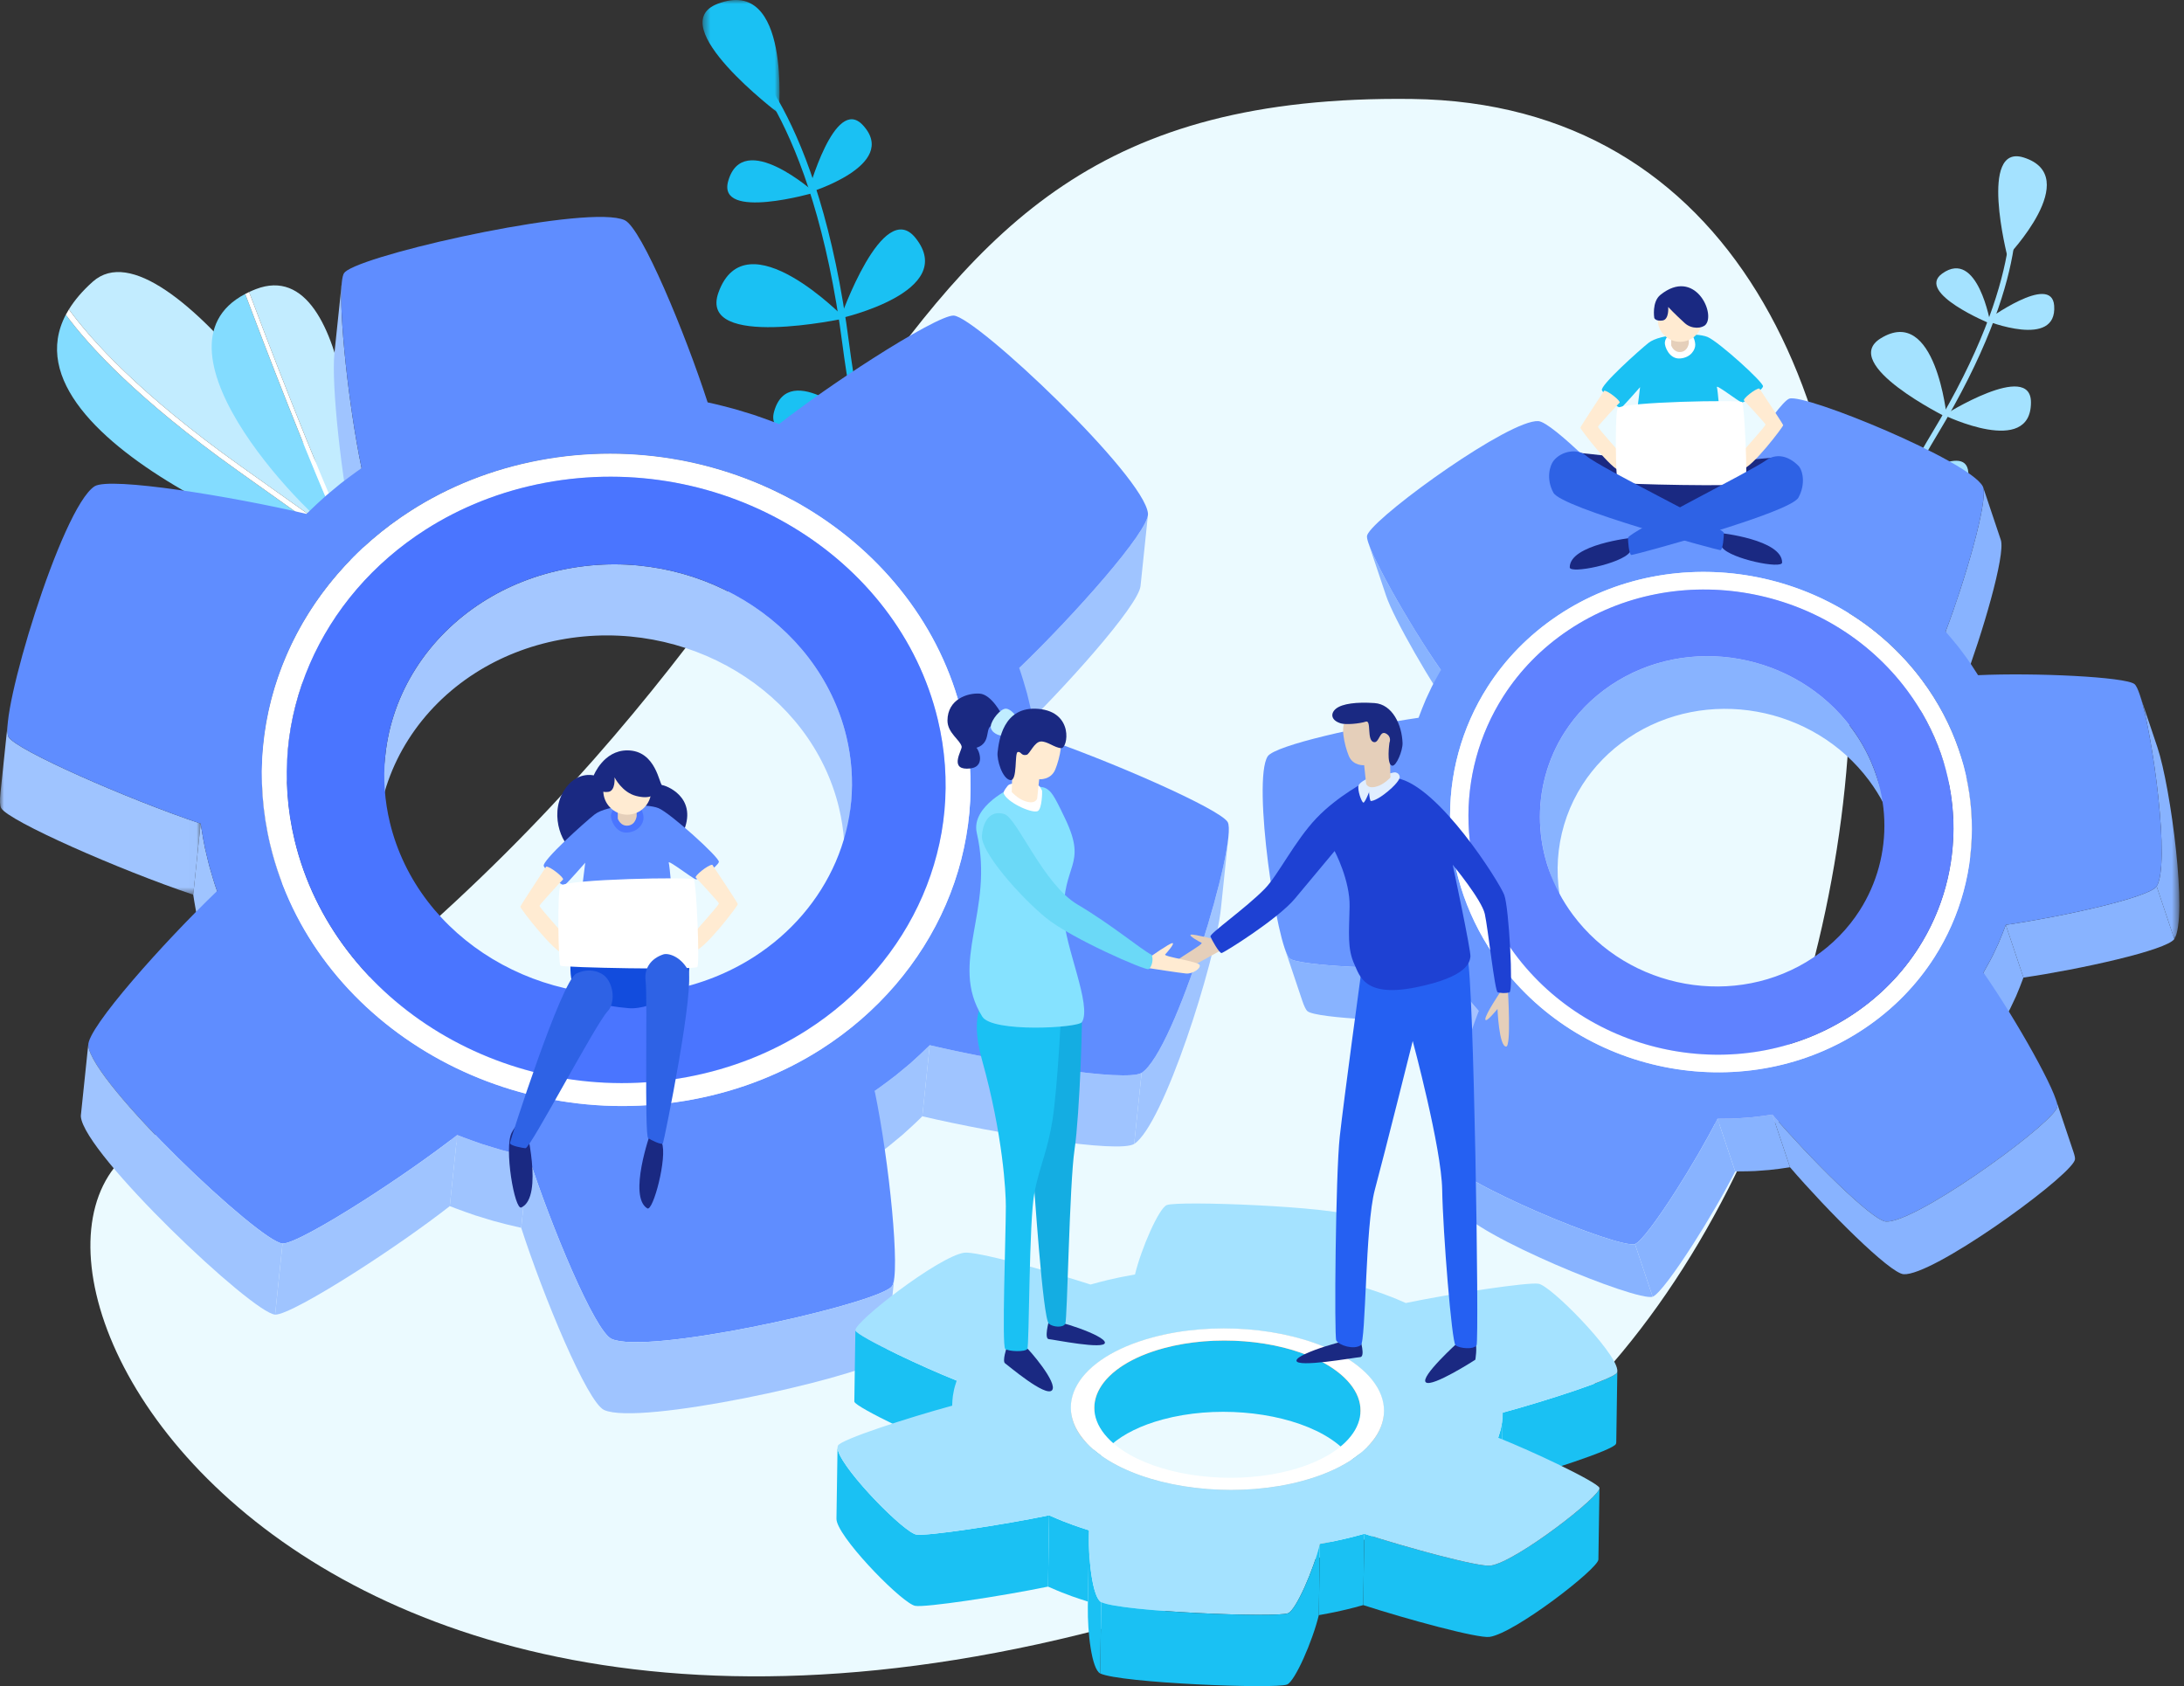 <svg height="210" viewBox="0 0 272 210" width="272" xmlns="http://www.w3.org/2000/svg" xmlns:xlink="http://www.w3.org/1999/xlink"><rect x="0" y="0" width="272" height="210" fill="#333333" stroke="none"/><linearGradient id="a"><stop offset="0" stop-color="#ff8a4b"/><stop offset="1" stop-color="#ffa864"/></linearGradient><linearGradient id="b" x1="88.873%" x2="-17.626%" xlink:href="#a" y1="97.838%" y2="-31.66%"/><linearGradient id="c" x1="89.952%" x2="-22.854%" xlink:href="#a" y1="97.203%" y2="-36.076%"/><linearGradient id="d" x1="89.884%" x2="-25.642%" xlink:href="#a" y1="90.949%" y2="-27.678%"/><linearGradient id="e" x1="192.851%" x2="-70.456%" xlink:href="#a" y1="60.107%" y2="43.836%"/><linearGradient id="f" x1="72.774%" x2="4.208%" xlink:href="#a" y1="84.51%" y2="-19.397%"/><linearGradient id="g" x1="178.281%" x2="-68.556%" xlink:href="#a" y1="56.98%" y2="41.51%"/><linearGradient id="h" x1="123.13%" x2="22.131%" xlink:href="#a" y1="141.31%" y2="15.198%"/><linearGradient id="i" x1="155.387%" x2="34.275%" xlink:href="#a" y1="170.789%" y2="32.69%"/><mask id="j" fill="#fff"><path d="m.497 0h9.588v14.125h-9.588z" fill="#fff" fill-rule="evenodd"/></mask><mask id="k" fill="#fff"><path d="m0 .89h24.991v21.542h-24.991z" fill="#fff" fill-rule="evenodd"/></mask><mask id="l" fill="#fff"><path d="m.493.529h4.926v30.42h-4.926z" fill="#fff" fill-rule="evenodd"/></mask><mask id="m" fill="#fff"><path d="m1.1 1.415-.133 8.88c.009-.208.014-.423.018-.645l.132-8.792c-.004.191-.01.376-.017.557z" fill="#fff" fill-rule="evenodd"/></mask><mask id="n" fill="#fff"><path d="m.883 9.777c.13.124.253.249.372.375.044-2.96.089-5.92.133-8.88-.118-.126-.242-.251-.372-.375-.044 2.96-.089 5.92-.133 8.88" fill="#fff" fill-rule="evenodd"/></mask><mask id="o" fill="#fff"><path d="m.282 7.353c-.005.3-.009.6-.014.898-.002.118-.003.235-.005.353-.001.035-.001.08-.002.115-.001.067-.002.156-.003.224-.001.063-.026.151-.003.209.468.498.85 1.005 1.15 1.518.044-2.96.089-5.92.133-8.88-.3-.513-.682-1.021-1.15-1.518-.035 2.36-.071 4.721-.106 7.081" fill="#fff" fill-rule="evenodd"/></mask><mask id="p" fill="#fff"><path d="m10.562 1.56c-5.91 1.588-9.5 4.558-10.109 7.766-.044 2.96-.088 5.919-.133 8.88.61-3.207 4.199-6.177 10.108-7.766 7.501-2.015 16.522-1.209 22.49 1.673 1.555.752 2.902 1.643 3.962 2.661.001.001.002.002.003.003.044-2.96.089-5.92.133-8.88-.001-.002-.002-.003-.002-.003-1.061-1.02-2.408-1.911-3.962-2.661-3.726-1.799-8.641-2.789-13.634-2.789-3.004 0-6.038.359-8.856 1.116" fill="#fff" fill-rule="evenodd"/></mask><mask id="q" fill="#fff"><path d="m.405 9.67c.577.987.849 1.995.833 2.991.041-2.664.094-6.217.134-8.881.015-.995-.257-2.003-.834-2.99-.044 2.96-.089 5.92-.133 8.88" fill="#fff" fill-rule="evenodd"/></mask><mask id="r" fill="#fff"><path d="m.228 9.107c-.024 1.645.733 3.323 2.36 4.885 1.061 1.02 2.408 1.911 3.963 2.662 5.971 2.882 14.99 3.69 22.489 1.673 6.458-1.737 10.145-5.123 10.198-8.668l.134-8.881c-.054 3.546-3.741 6.932-10.199 8.667-7.498 2.018-16.518 1.211-22.489-1.671-1.555-.751-2.902-1.642-3.963-2.662-1.626-1.563-2.384-3.24-2.36-4.885z" fill="#fff" fill-rule="evenodd"/></mask><mask id="s" fill="#fff"><path d="m1.361 1.227-.133 8.88c.004-.302.035-.603.092-.901.032-.31.011-.726.016-1.038.004-.33.012-.77.016-1.099.012-.768.023-1.537.035-2.304.022-1.48.044-2.96.066-4.439-.057.298-.087.598-.092.901" fill="#fff" fill-rule="evenodd"/></mask><mask id="t" fill="#fff"><path d="m.586.07-.133 8.88c.001-.017.001-.034.001-.052l.132-8.861z" fill="#fff" fill-rule="evenodd"/></mask><g fill="none" fill-rule="evenodd"><g fill="#1ac1f3"><path d="m109.4 68.498c-.035-.171-3.406-17.267-4.471-25.527-3.709-28.771-13.591-36.417-13.691-36.491l.499-.675c.417.307 10.261 7.865 14.024 37.058 1.061 8.234 4.429 25.301 4.462 25.472z"/><path d="m2.381.471c-6.958 2.654 7.601 13.654 7.601 13.654s1.579-17.155-7.601-13.654" mask="url(#j)" transform="translate(87)"/><path d="m90.69 22.556c-1.408 4.982 10.771 1.429 10.771 1.429s-8.913-8.002-10.771-1.429"/><path d="m107.462 15.585c-3.516-3.8-6.837 8.443-6.837 8.443s11.476-3.429 6.837-8.443"/><path d="m96.413 51.238c-1.408 4.982 10.771 1.429 10.771 1.429s-8.913-8.002-10.771-1.429"/><path d="m113.186 44.267c-3.516-3.8-6.838 8.443-6.838 8.443s11.477-3.429 6.838-8.443"/><path d="m89.479 36.431c-2.59 7.205 15.742 3.216 15.742 3.216s-12.325-12.722-15.742-3.216"/><path d="m114.017 29.63c-4.084-5.096-9.359 10.013-9.359 10.013s14.748-3.289 9.359-10.013"/></g><path d="m230.72 72.091c.064-.125 6.46-12.484 9.904-18.177 11.993-19.824 9.62-29.518 9.595-29.614l.647-.173c.108.399 2.501 10.019-9.668 30.134-3.433 5.673-9.818 18.014-9.883 18.138z" fill="#a4e2ff"/><path d="m252.048 19.621c-5.668-1.802-2.042 12.313-2.042 12.313s9.521-9.935 2.042-12.313" fill="#a4e2ff"/><path d="m241.881 34.074c-3.358 2.413 6.02 6.25 6.02 6.25s-1.589-9.434-6.02-6.25" fill="#a4e2ff"/><path d="m255.83 38.06c-.307-4.124-8.473 1.875-8.473 1.875s8.878 3.566 8.473-1.875" fill="#a4e2ff"/><path d="m231.191 54.845c-3.358 2.413 6.02 6.25 6.02 6.25s-1.589-9.434-6.02-6.25" fill="#a4e2ff"/><path d="m245.139 58.831c-.307-4.124-8.473 1.875-8.473 1.875s8.878 3.565 8.473-1.875" fill="#a4e2ff"/><path d="m234.222 42.142c-5.202 3.214 8.238 9.84 8.238 9.84s-1.374-14.081-8.238-9.84" fill="#a4e2ff"/><path d="m252.94 50.098c-.018-5.216-10.829 1.602-10.829 1.602s10.852 5.28 10.829-1.602" fill="#a4e2ff"/><path d="m17.181 142.743c-24.367 15.682 26.137 104.279 157.534 46.96 66.822-29.149 81.113-176.39 1.114-177.378-78.003-.963-56.847 64.902-158.648 130.418" fill="#ebfaff"/><path d="m8.197 39.197c-8.437 16.037 34.571 31.853 37.247 30.685-3.449-2.446-8.51-6.042-15.906-11.312-12.417-8.847-18.482-15.495-21.341-19.373" fill="#83dcff"/><path d="m29.929 58.021c7.22 5.144 12.209 8.69 15.65 11.13-1.113-5.689-24.78-42.292-34.022-34.071-1.289 1.147-2.265 2.301-2.975 3.455 2.76 3.792 8.798 10.545 21.347 19.486" fill="#c2ecff"/><path d="m45.579 69.151c-3.441-2.44-8.431-5.986-15.65-11.13-12.549-8.941-18.588-15.694-21.348-19.487-.135.221-.268.442-.384.663 2.859 3.878 8.924 10.526 21.34 19.373 7.397 5.27 12.458 8.866 15.906 11.311.036-.015.071-.031.092-.052.101-.103.11-.339.044-.678" fill="#fff"/><path d="m42.891 67.214c-4.383-9.564-10.295-25.118-12.354-30.604-13.147 6.878 8.623 28.743 12.354 30.604" fill="#83dcff"/><path d="m31.879 36.005c-.301.116-.584.239-.857.366 2.055 5.476 8.063 21.286 12.456 30.833 1.496-2.386.845-35.967-11.599-31.199" fill="#c2ecff"/><path d="m43.351 67.334c.044-.017.086-.064.127-.129-4.393-9.547-10.401-25.357-12.456-30.834-.167.078-.328.158-.485.24 2.059 5.485 7.972 21.039 12.355 30.603.215.108.375.153.459.12" fill="#fff"/><path d="m83.434 66.11c.002-.024.006-.056.008-.08.003-.025.007-.059.009-.085.003-.026.006-.061.009-.087.003-.027.007-.063.01-.09s.006-.062.009-.089.006-.061.009-.088c.003-.025.006-.059.009-.084.002-.023.006-.055.008-.079.03-.287.07-.669.1-.955.032-.303.074-.709.105-1.012.034-.315.078-.735.11-1.05.034-.321.078-.749.112-1.07.033-.32.078-.748.111-1.069.034-.315.078-.735.11-1.05.032-.303.074-.708.106-1.011.03-.287.07-.668.099-.955.11.02.22.04.329.06-.308 2.951-.616 5.902-.924 8.854-.11-.02-.219-.04-.329-.06" fill="#e3e8ff"/><path d="m87.305 66.968c-1.166-.31-2.347-.577-3.542-.798.033-.311.076-.725.108-1.035.035-.329.08-.768.115-1.097.035-.341.083-.797.119-1.138.036-.348.084-.811.12-1.159.037-.347.085-.811.122-1.158.035-.342.083-.797.118-1.138.035-.329.081-.767.115-1.096.032-.31.076-.723.108-1.033 1.194.222 2.376.488 3.541.798z" fill="#e3e8ff"/><path d="m87.305 66.968c.005-.047.011-.11.016-.157.005-.051.012-.117.018-.167.005-.052.012-.122.018-.174.005-.053.012-.123.018-.176s.013-.124.018-.177c.006-.052.013-.121.019-.173.005-.05.012-.117.017-.167.005-.047.012-.11.017-.158.027-.262.064-.613.091-.876.029-.279.068-.65.097-.929.03-.29.071-.676.101-.965.031-.295.072-.688.103-.982.03-.295.071-.688.102-.982.03-.29.071-.675.101-.965.029-.279.068-.65.097-.929.027-.263.064-.614.091-.877.209.056.417.113.625.171-.174 1.669-.348 3.337-.523 5.006-.079.757-.157 1.514-.236 2.271-.034.321-.079.748-.112 1.069-.016.152-.084.358-.053.508-.208-.059-.417-.115-.625-.171" fill="#e3e8ff"/><path d="m91.413 68.262c-1.143-.417-2.305-.792-3.484-1.123.033-.311.076-.725.109-1.035.034-.329.08-.768.114-1.097.035-.341.083-.796.119-1.138.036-.347.084-.811.121-1.159.036-.347.084-.81.121-1.158.035-.341.083-.796.119-1.138.034-.328.08-.767.114-1.095.032-.31.076-.724.108-1.034 1.179.331 2.341.706 3.484 1.123-.308 2.952-.617 5.903-.925 8.854" fill="#e3e8ff"/><path d="m91.413 68.262c.005-.043.011-.102.015-.145.005-.046.011-.108.016-.154.005-.048.012-.111.017-.159.005-.049.012-.114.017-.162.005-.049.012-.114.017-.162s.011-.112.017-.159c.004-.046.01-.108.015-.154.005-.043.011-.101.015-.144.028-.267.065-.623.093-.889.03-.284.07-.661.099-.944.031-.293.072-.685.102-.979.031-.299.073-.697.104-.996.032-.299.073-.698.104-.996.031-.294.072-.686.102-.979.03-.283.069-.66.099-.943.028-.266.065-.622.093-.889.182.067.365.135.546.204-.308 2.951-.617 5.902-.925 8.854-.181-.069-.363-.137-.546-.204" fill="#e3e8ff"/><path d="m95.72 70.082c-1.225-.591-2.48-1.13-3.76-1.616.032-.311.075-.725.108-1.035.034-.329.08-.768.114-1.097.036-.341.083-.796.119-1.138.037-.347.085-.811.121-1.159.036-.347.085-.81.121-1.158.036-.341.083-.797.119-1.138.034-.328.08-.767.114-1.096.033-.31.076-.723.108-1.033 1.281.486 2.535 1.025 3.76 1.616-.308 2.952-.616 5.903-.924 8.854" fill="#e3e8ff"/><path d="m95.72 70.082c.001-.01.002-.022.003-.032s.003-.023.004-.033c.001-.011.002-.024.003-.035.001-.01.003-.024.004-.035.001-.01.003-.024.004-.034.001-.011.002-.024.003-.035.001-.009.002-.023.003-.033.001-.009.003-.021.004-.031.031-.301.073-.702.104-1.003.034-.319.078-.744.112-1.063.034-.331.08-.772.115-1.104.035-.337.082-.787.117-1.124.035-.336.082-.786.118-1.123.034-.331.08-.773.115-1.104.033-.318.078-.744.111-1.063.031-.3.073-.701.104-1.002.036.018.072.035.107.052-.308 2.951-.616 5.903-.925 8.854-.035-.017-.07-.035-.106-.052" fill="#e3e8ff"/><path d="m41.649 44.0.925-8.854c-.402 3.847.867 15.515 2.456 23.156l-.924 8.854c-1.59-7.642-2.858-19.309-2.457-23.156" fill="#9fc4ff"/><path d="m41.521 79.906c.007-.071.017-.165.024-.236.008-.075.019-.175.027-.25.008-.078.019-.181.027-.259.008-.08.019-.185.027-.264.009-.08.02-.185.028-.264s.019-.182.027-.26c.008-.075.018-.175.026-.25.007-.071.018-.165.025-.236.025-.239.058-.559.083-.798.027-.254.062-.593.088-.847.028-.263.065-.614.092-.878.028-.269.066-.626.094-.895.028-.268.065-.625.093-.894.027-.263.064-.615.092-.878.026-.254.061-.593.088-.847.025-.239.058-.558.083-.798 2.512-2.823 5.451-5.335 8.752-7.444 4.663-2.98 10.047-5.156 15.977-6.272 5.826-1.097 11.644-1.07 17.185-.08-.308 2.951-.616 5.902-.924 8.854-5.541-.99-11.359-1.017-17.186.08-5.929 1.116-11.314 3.292-15.977 6.272-3.301 2.109-6.239 4.621-8.751 7.444" fill="#e3e8ff"/><path d="m142.969 64.13-.925 8.854c-.258 2.472-9.568 12.866-16.031 19.067l.925-8.854c6.462-6.201 15.773-16.594 16.031-19.067" fill="#9fc4ff"/><path d="m105.977 100.119-.925 8.854c.285-2.727.115-5.547-.566-8.38-3.487-14.503-19.043-23.867-34.74-20.909-3.926.739-7.489 2.178-10.571 4.147-6.834 4.368-11.302 11.343-12.11 19.079l.925-8.854c.807-7.736 5.276-14.711 12.11-19.078 3.082-1.97 6.645-3.408 10.57-4.147 15.698-2.959 31.254 6.405 34.741 20.908.681 2.834.851 5.654.566 8.38" fill="#a4c7ff"/><path d="m118.9 97.878c-2.969-12.344-11.739-22.242-23.074-27.744.033-.311.076-.724.109-1.035.034-.329.08-.768.114-1.096.036-.342.083-.797.119-1.139.036-.347.085-.811.121-1.158.036-.348.085-.811.121-1.159.035-.341.083-.796.119-1.138.034-.328.08-.767.114-1.095.032-.311.076-.724.108-1.034 11.334 5.502 20.105 15.4 23.073 27.744 1.029 4.282 1.285 8.547.854 12.672l-.925 8.853c.431-4.124.176-8.389-.853-12.671" fill="#e3e8ff"/><path d="m41.521 79.906c-5.379 6.046-8.801 13.519-9.637 21.52l.924-8.854c.837-8.001 4.258-15.474 9.637-21.52-.308 2.952-.616 5.903-.924 8.854" fill="#e3e8ff"/><path d="m117.585 101.37-.924 8.854c.4-3.833.162-7.797-.795-11.776-4.906-20.399-26.861-33.616-48.944-29.461-5.51 1.038-10.517 3.061-14.85 5.83-9.644 6.163-15.959 16.019-17.098 26.932l.924-8.853c1.14-10.914 7.455-20.77 17.099-26.933 4.333-2.768 9.34-4.792 14.849-5.829 22.084-4.155 44.039 9.061 48.945 29.46.956 3.98 1.194 7.943.794 11.776" fill="#c0c8f9"/><path d="m.06 9.744.925-8.854c-.099.945-.08 1.608.082 1.897.908 1.613 14.798 7.728 23.924 10.791l-.925 8.854c-9.125-3.063-23.016-9.179-23.923-10.791-.163-.289-.182-.952-.083-1.897" fill="#9fc4ff" mask="url(#k)" transform="translate(0 89)"/><path d="m27.032 110.978-.924 8.854c-.19-.543-.366-1.089-.531-1.639-.229-.769-.343-1.145-.444-1.52-.077-.294-.143-.586-.217-.882-.171-.719-.248-1.013-.311-1.307-.081-.383-.148-.766-.22-1.15-.162-.899-.245-1.4-.319-1.902l.924-8.854c.075.502.158 1.003.319 1.902.073.384.14.767.221 1.15.062.294.14.588.311 1.307.074.296.14.588.217.882.1.376.215.751.444 1.52.164.55.341 1.096.53 1.639" fill="#9fc4ff"/><path d="m152.982 104.288-.925 8.854c-.69 6.609-7.144 26.992-10.803 29.329l.924-8.854c3.659-2.337 10.114-22.72 10.804-29.329" fill="#9fc4ff"/><path d="m142.178 133.617-.924 8.854c-1.955 1.198-17.006-1.247-26.387-3.441l.925-8.854c9.381 2.194 24.431 4.639 26.386 3.441" fill="#9fc4ff"/><path d="m115.793 130.176-.925 8.854c-.416.413-.84.816-1.272 1.216-.603.554-.895.828-1.199 1.091-.239.203-.482.4-.723.599-.587.485-.825.688-1.07.881-.314.251-.644.489-.968.733-.76.568-1.187.877-1.624 1.18l.924-8.854c.438-.303.864-.612 1.624-1.18.325-.244.654-.482.968-.733.245-.193.484-.396 1.071-.881.24-.199.484-.396.722-.598.305-.264.597-.537 1.2-1.092.431-.4.855-.803 1.272-1.216" fill="#9fc4ff"/><path d="m99.562 137.157c-4.333 2.769-9.34 4.792-14.849 5.83l.924-8.854c5.51-1.038 10.517-3.061 14.85-5.83 9.646-6.164 15.961-16.022 17.099-26.938l-.925 8.855c-1.138 10.915-7.453 20.773-17.099 26.937" fill="#e3e8ff"/><path d="m83.353 143.22c.011-.103.025-.24.036-.342.011-.109.026-.254.038-.363.011-.113.027-.264.039-.377.012-.115.028-.268.04-.383s.028-.268.04-.383c.012-.113.027-.264.039-.377.012-.108.027-.254.038-.362.011-.103.025-.24.036-.343.022-.207.05-.484.072-.692.023-.219.054-.513.077-.733.024-.228.055-.533.079-.761.025-.233.057-.543.081-.776.025-.233.057-.543.081-.775.024-.229.056-.533.08-.761.023-.22.053-.514.076-.734.022-.208.051-.484.072-.692.453-.07.907-.148 1.36-.234l-.924 8.854c-.454.086-.907.163-1.36.234" fill="#e3e8ff"/><path d="m120.678 101.69-.924 8.854c-1.226 11.738-8.016 22.34-18.388 28.968-4.664 2.979-10.05 5.156-15.98 6.271l.925-8.854c5.93-1.115 11.316-3.292 15.979-6.271 10.372-6.628 17.162-17.23 18.388-28.968" fill="#c0c8f9"/><path d="m35.768 113.526c-.956-3.978-1.194-7.939-.794-11.771l.924-8.854c-.4 3.832-.161 7.793.795 11.771 4.805 19.98 25.967 33.07 47.584 29.695l-.924 8.853c-21.618 3.375-42.779-9.715-47.585-29.694" fill="#e3e8ff"/><path d="m31.883 101.43.925-8.854c-.431 4.124-.175 8.388.854 12.669 5.276 21.943 28.892 36.158 52.649 31.685l-.925 8.853c-23.756 4.473-47.373-9.742-52.649-31.685-1.028-4.281-1.284-8.544-.854-12.668" fill="#c0c8f9"/><path d="m33.662 105.245c5.276 21.943 28.893 36.158 52.649 31.685 5.93-1.116 11.316-3.292 15.979-6.272 14.016-8.955 21.491-25.167 17.535-41.634-5.278-21.946-28.895-36.16-52.651-31.688-5.93 1.117-11.314 3.292-15.977 6.272-14.015 8.955-21.493 25.168-17.535 41.637m1.527 49.629c-2.809-.159-23.808-20.021-24.194-24.667-.175-2.145 9.421-12.881 16.038-19.229-.189-.543-.366-1.089-.531-1.639-.229-.769-.343-1.144-.444-1.52-.077-.294-.143-.586-.217-.882-.171-.719-.248-1.013-.311-1.307-.081-.383-.148-.766-.22-1.15-.162-.9-.245-1.4-.319-1.902-9.125-3.063-23.016-9.179-23.924-10.791-1.294-2.311 6.54-28.555 10.721-31.227 1.955-1.198 17.003 1.244 26.386 3.442.417-.413.841-.817 1.273-1.216.606-.557.898-.831 1.199-1.092.236-.205.481-.399.719-.596.593-.49.826-.693 1.071-.887.317-.247.644-.488.965-.73.766-.567 1.196-.879 1.63-1.179-1.822-8.756-3.222-22.797-2.171-24.303.072-.101.202-.212.389-.331 3.785-2.418 30.211-8.234 34.554-6.245 2.106.962 7.56 14.143 10.327 22.689.6.129 1.2.272 1.796.422.838.215 1.245.317 1.646.431.314.089.621.189.934.283.764.235 1.077.323 1.385.424.396.132.792.277 1.186.414.929.335 1.439.527 1.947.728 3.308-2.58 7.68-5.616 11.656-8.157 4.803-3.069 9.027-5.413 10.098-5.354 2.809.16 23.808 20.021 24.194 24.667.175 2.145-9.42 12.882-16.034 19.227.185.546.362 1.092.526 1.641.229.769.344 1.145.444 1.52.081.292.144.586.215.879.174.722.251 1.016.314 1.31.079.38.148.766.22 1.151.161.899.248 1.398.318 1.901 9.124 3.061 23.02 9.177 23.925 10.792 1.294 2.31-6.539 28.555-10.721 31.226-1.955 1.198-17.005-1.247-26.386-3.441-.417.412-.841.816-1.273 1.215-.603.555-.895.829-1.199 1.092-.239.203-.482.399-.722.598-.587.486-.826.688-1.071.882-.314.251-.643.489-.968.733-.76.568-1.187.877-1.624 1.179 1.822 8.756 3.222 22.798 2.168 24.3-.071.101-.203.213-.391.333-3.788 2.421-30.207 8.235-34.549 6.246-2.108-.965-7.56-14.143-10.327-22.689-.602-.132-1.2-.272-1.796-.422-.835-.217-1.245-.316-1.647-.431-.313-.088-.621-.189-.933-.282-.764-.235-1.077-.324-1.385-.424-.395-.132-.791-.278-1.188-.417-.924-.335-1.437-.524-1.945-.726-3.308 2.58-7.68 5.617-11.656 8.157-4.803 3.07-9.028 5.414-10.098 5.354" fill="#5f8dff"/><path d="m36.693 104.672c4.906 20.398 26.861 33.615 48.945 29.46 5.509-1.037 10.516-3.061 14.849-5.83 13.032-8.327 19.984-23.398 16.305-38.709-4.907-20.398-26.862-33.614-48.945-29.46-5.509 1.038-10.517 3.061-14.85 5.83-13.032 8.327-19.983 23.398-16.304 38.709m49.618 32.257c-23.757 4.473-47.373-9.741-52.649-31.684-3.958-16.469 3.52-32.682 17.535-41.637 4.663-2.98 10.047-5.156 15.976-6.272 23.757-4.473 47.374 9.742 52.652 31.688 3.956 16.466-3.52 32.678-17.535 41.634-4.662 2.979-10.049 5.156-15.979 6.271" fill="#fff"/><path d="m48.556 102.438c3.487 14.503 19.041 23.863 34.741 20.909 3.925-.739 7.487-2.178 10.568-4.147 9.244-5.907 14.159-16.587 11.545-27.461-3.486-14.504-19.042-23.867-34.74-20.908-3.926.738-7.489 2.177-10.571 4.147-9.243 5.905-14.158 16.584-11.543 27.46m37.082 31.694c-22.084 4.155-44.039-9.062-48.945-29.46-3.679-15.311 3.272-30.382 16.304-38.709 4.333-2.769 9.34-4.792 14.85-5.83 22.084-4.155 44.038 9.062 48.944 29.46 3.68 15.311-3.272 30.382-16.304 38.709-4.332 2.769-9.34 4.793-14.849 5.83" fill="#4a75ff"/><path d="m65.837 144.065-.924 8.854c-.603-.132-1.201-.272-1.797-.422-.834-.218-1.245-.317-1.646-.431-.314-.088-.621-.189-.934-.283-.763-.235-1.077-.323-1.385-.424-.396-.132-.791-.277-1.189-.417-.923-.335-1.436-.523-1.944-.726l.924-8.854c.508.203 1.021.392 1.945.726.397.14.793.286 1.189.417.308.101.621.189 1.385.424.312.094.62.195.933.283.402.114.812.213 1.647.431.596.15 1.193.29 1.796.422" fill="#9fc4ff"/><path d="m56.943 141.363-.925 8.854c-3.308 2.581-7.68 5.617-11.656 8.157-4.802 3.07-9.027 5.414-10.097 5.354l.925-8.854c1.069.061 5.294-2.284 10.097-5.353 3.976-2.541 8.348-5.577 11.656-8.158" fill="#9fc4ff"/><path d="m10.073 138.901.924-8.854c-.006.058-.007.111-.003.16.387 4.647 21.385 24.508 24.195 24.667l-.925 8.854c-2.809-.16-23.808-20.021-24.194-24.667-.004-.049-.003-.102.003-.16" fill="#9fc4ff"/><path d="m111.392 159.025-.925 8.854c-.058.563-.153.958-.287 1.149-.072.102-.204.214-.391.333-3.789 2.421-30.208 8.236-34.55 6.247-2.108-.964-7.56-14.143-10.326-22.688l.924-8.854c2.767 8.545 8.219 21.724 10.327 22.688 4.342 1.989 30.761-3.825 34.549-6.246.188-.12.32-.232.391-.333.135-.192.229-.588.288-1.15" fill="#9fc4ff"/><path d="m207.691 78.455c-.006-.018-.014-.042-.02-.059l-.021-.063c-.006-.02-.015-.045-.022-.065-.006-.02-.015-.046-.022-.066s-.016-.047-.022-.066c-.007-.02-.016-.046-.022-.065s-.015-.044-.021-.063l-.019-.058c-.072-.213-.167-.496-.238-.708-.075-.225-.176-.525-.252-.75-.078-.233-.182-.545-.261-.778-.08-.238-.186-.555-.266-.793-.079-.237-.186-.554-.265-.792-.079-.233-.183-.544-.261-.778-.076-.225-.177-.524-.252-.75-.071-.211-.166-.494-.237-.707.079-.016.159-.031.24-.047.733 2.187 1.467 4.373 2.201 6.56-.08.016-.16.032-.24.048" fill="#e3e8ff"/><path d="m210.561 78.002c-.88.1-1.758.234-2.629.405-.078-.23-.181-.537-.258-.767-.082-.243-.191-.569-.273-.813-.084-.253-.197-.59-.282-.843-.087-.257-.202-.601-.288-.858-.087-.258-.202-.601-.289-.859-.085-.253-.197-.59-.282-.843-.082-.243-.191-.568-.273-.812-.077-.23-.179-.536-.257-.765.872-.171 1.749-.305 2.63-.405.733 2.186 1.467 4.373 2.201 6.56" fill="#e3e8ff"/><path d="m210.561 78.002c-.012-.035-.028-.082-.04-.117-.012-.037-.028-.086-.041-.123-.013-.039-.03-.09-.043-.129s-.031-.091-.044-.131c-.013-.039-.031-.091-.044-.13s-.03-.09-.043-.129c-.012-.037-.029-.086-.041-.123-.012-.035-.028-.082-.039-.117-.066-.195-.153-.455-.218-.65-.07-.206-.162-.482-.232-.688-.071-.215-.167-.5-.239-.715-.074-.219-.171-.51-.245-.728l-.244-.727c-.071-.215-.168-.501-.239-.715-.07-.207-.162-.482-.231-.689-.066-.194-.153-.454-.218-.649.158-.018.315-.035.473-.05.415 1.236.83 2.472 1.245 3.709.188.561.376 1.122.564 1.683.08.237.186.554.266.791.038.113.058.278.126.377-.158.015-.315.032-.473.05" fill="#e3e8ff"/><path d="m213.728 77.794c-.899.017-1.798.069-2.694.158-.077-.23-.181-.537-.258-.767-.081-.244-.191-.569-.272-.812-.085-.253-.198-.591-.283-.844-.087-.257-.201-.601-.288-.859-.086-.257-.202-.6-.288-.858-.085-.253-.198-.59-.283-.843-.082-.243-.191-.568-.273-.812-.076-.229-.179-.536-.257-.765.896-.089 1.795-.141 2.695-.158.733 2.187 1.467 4.373 2.201 6.56" fill="#e3e8ff"/><path d="m213.728 77.794c-.011-.032-.025-.075-.036-.107-.012-.035-.027-.08-.039-.114-.011-.036-.027-.083-.039-.118-.012-.036-.028-.084-.04-.12-.013-.037-.029-.084-.041-.121-.012-.035-.027-.082-.039-.117-.012-.034-.027-.08-.038-.114-.011-.032-.025-.075-.036-.107-.067-.198-.155-.461-.221-.659-.071-.21-.164-.489-.235-.699-.073-.218-.17-.508-.243-.725-.075-.222-.174-.517-.248-.739-.074-.221-.173-.516-.248-.738-.073-.217-.17-.507-.243-.725l-.234-.698c-.067-.198-.155-.461-.221-.659.143-.002.287-.004.431-.005.733 2.187 1.467 4.373 2.201 6.56-.144.001-.287.003-.431.005" fill="#e3e8ff"/><path d="m217.195 77.907c-1.01-.084-2.023-.124-3.036-.118-.077-.23-.18-.536-.257-.766-.082-.244-.191-.57-.273-.813-.085-.253-.198-.591-.283-.844-.087-.257-.202-.601-.288-.858-.087-.258-.202-.601-.288-.858-.085-.253-.198-.591-.283-.844-.082-.243-.191-.568-.272-.811-.078-.23-.181-.536-.257-.766 1.013-.006 2.026.033 3.036.117.734 2.187 1.467 4.374 2.201 6.561" fill="#e3e8ff"/><path d="m217.195 77.907c-.002-.007-.005-.017-.008-.024-.002-.007-.006-.017-.008-.024-.003-.008-.006-.018-.009-.026-.002-.008-.006-.018-.008-.026-.003-.008-.007-.018-.009-.026l-.008-.025c-.003-.007-.006-.017-.009-.024-.002-.008-.005-.017-.007-.024-.075-.222-.175-.52-.25-.743-.079-.236-.185-.551-.264-.787-.083-.246-.192-.573-.274-.818-.084-.25-.196-.583-.28-.833s-.196-.583-.279-.832c-.083-.246-.192-.573-.274-.818-.08-.237-.186-.552-.265-.788-.075-.223-.174-.52-.249-.743.029.003.059.005.088.008.734 2.187 1.467 4.373 2.201 6.56-.029-.002-.059-.005-.088-.007" fill="#e3e8ff"/><path d="m172.627 74.194-2.201-6.56c.956 2.85 5.525 10.811 9.025 15.817l2.201 6.56c-3.5-5.005-8.069-12.967-9.025-15.817" fill="#88b3ff"/><path d="m183.982 99.803c-.018-.053-.041-.123-.059-.175-.018-.055-.043-.13-.062-.185-.019-.058-.045-.135-.064-.192-.02-.059-.046-.137-.066-.196s-.046-.137-.065-.196c-.02-.057-.046-.135-.065-.192-.019-.056-.044-.13-.062-.185-.018-.053-.041-.123-.059-.175-.06-.178-.139-.414-.198-.591-.064-.189-.148-.439-.211-.628-.065-.195-.152-.455-.218-.651-.067-.198-.156-.464-.223-.662-.066-.199-.155-.464-.222-.663-.065-.195-.153-.455-.218-.651-.063-.188-.147-.439-.21-.627-.06-.177-.14-.414-.199-.592.784-2.701 1.954-5.297 3.496-7.708 2.178-3.403 5.095-6.433 8.715-8.858 3.558-2.383 7.468-3.963 11.499-4.782.734 2.187 1.467 4.374 2.201 6.561-4.031.818-7.941 2.398-11.499 4.781-3.62 2.425-6.537 5.455-8.715 8.859-1.541 2.41-2.711 5.007-3.496 7.708" fill="#e3e8ff"/><path d="m246.983 60.68 2.201 6.561c.615 1.831-2.317 11.793-4.675 17.986l-2.201-6.56c2.358-6.193 5.29-16.155 4.675-17.987" fill="#88b3ff"/><path d="m233.644 96.481 2.201 6.56c-.678-2.019-1.69-3.982-3.05-5.813-6.959-9.371-20.374-11.764-29.957-5.342-2.397 1.605-4.328 3.61-5.768 5.86-3.191 4.988-3.964 11.185-2.041 16.917l-2.201-6.56c-1.923-5.732-1.15-11.929 2.041-16.918 1.44-2.249 3.371-4.254 5.768-5.859 9.583-6.422 22.998-4.03 29.957 5.342 1.36 1.831 2.372 3.793 3.05 5.813" fill="#88b3ff"/><path d="m241.596 91.333c-5.924-7.976-14.959-12.615-24.312-13.418-.078-.23-.181-.537-.258-.767-.082-.244-.191-.569-.273-.813-.084-.253-.198-.59-.282-.843-.087-.258-.202-.601-.289-.859-.086-.257-.201-.601-.288-.858-.085-.253-.197-.59-.282-.843-.082-.244-.191-.568-.273-.812-.077-.23-.18-.536-.257-.766 9.354.804 18.389 5.443 24.313 13.418 2.054 2.768 3.584 5.735 4.61 8.791l2.201 6.561c-1.026-3.057-2.556-6.024-4.61-8.791" fill="#e3e8ff"/><path d="m183.982 99.803c-1.681 5.785-1.594 12.048.395 17.977l-2.202-6.561c-1.988-5.929-2.075-12.192-.394-17.977.734 2.187 1.467 4.374 2.201 6.561" fill="#e3e8ff"/><path d="m241.827 94.181 2.201 6.56c-.952-2.84-2.375-5.598-4.284-8.169-9.79-13.181-28.724-16.559-42.209-7.529-3.363 2.253-6.076 5.071-8.1 8.234-4.503 7.041-5.597 15.797-2.883 23.883l-2.202-6.56c-2.713-8.086-1.619-16.843 2.884-23.883 2.024-3.163 4.737-5.981 8.1-8.234 13.485-9.03 32.419-5.652 42.208 7.529 1.91 2.571 3.332 5.329 4.285 8.169" fill="#c0c8f9"/><path d="m162.182 124.617-2.201-6.56c.235.7.459 1.167.659 1.329 1.123.898 12.386 1.436 19.481 1.109l2.202 6.56c-7.096.327-18.359-.21-19.481-1.109-.201-.162-.425-.629-.66-1.329" fill="#88b3ff"/><path d="m184.167 125.916 2.201 6.56c-.3-.334-.592-.675-.878-1.021-.399-.485-.595-.721-.782-.96-.145-.189-.282-.379-.426-.569-.344-.465-.49-.654-.626-.846-.176-.25-.343-.505-.514-.758-.395-.596-.61-.93-.82-1.267l-2.201-6.56c.21.337.425.671.82 1.266.171.254.338.509.514.759.136.192.281.38.626.846.144.19.281.38.426.568.187.24.383.476.782.961.286.346.578.687.878 1.021" fill="#a6c2ff"/><path d="m.493.529 2.201 6.561c1.644 4.897 3.81 21.189 2.101 23.859l-2.201-6.56c1.709-2.671-.458-18.963-2.101-23.86" fill="#88b3ff" mask="url(#l)" transform="translate(266 86)"/><path d="m268.594 110.389 2.201 6.56c-.929 1.391-11.8 3.787-18.79 4.802l-2.201-6.56c6.99-1.015 17.861-3.411 18.79-4.802" fill="#88b3ff"/><path d="m249.804 115.191 2.201 6.561c-.148.408-.304.812-.466 1.215-.227.561-.336.836-.456 1.107-.095.21-.196.417-.294.625-.239.507-.334.717-.437.922-.131.265-.276.525-.416.788-.328.614-.516.951-.713 1.287l-2.201-6.56c.197-.336.385-.674.713-1.287.14-.263.285-.523.416-.788.103-.205.198-.415.437-.922.098-.208.198-.415.294-.625.12-.271.229-.546.456-1.107.162-.404.318-.807.466-1.216" fill="#88b3ff"/><path d="m241.145 124.625c-2.023 3.163-4.736 5.98-8.1 8.234l-2.201-6.561c3.364-2.253 6.077-5.071 8.1-8.234 4.504-7.041 5.597-15.799 2.883-23.886l2.201 6.56c2.715 8.088 1.621 16.845-2.883 23.887" fill="#e3e8ff"/><path d="m232.207 133.399c-.025-.076-.06-.178-.085-.254-.027-.08-.063-.188-.09-.268-.028-.084-.066-.196-.094-.28-.028-.085-.066-.198-.095-.283-.029-.086-.067-.199-.095-.285-.028-.083-.066-.195-.094-.278-.027-.081-.063-.189-.09-.269-.025-.077-.06-.178-.085-.254-.052-.154-.121-.359-.172-.513-.055-.163-.128-.38-.183-.543-.056-.169-.132-.395-.189-.565-.058-.171-.135-.401-.192-.574-.058-.172-.136-.402-.193-.574-.057-.169-.133-.395-.19-.564-.054-.163-.127-.381-.182-.544-.052-.154-.12-.359-.172-.513.282-.174.56-.355.837-.54l2.201 6.56c-.276.186-.555.366-.837.541" fill="#e3e8ff"/><path d="m244.004 93.559 2.201 6.56c2.918 8.698 1.743 18.115-3.1 25.688-2.178 3.403-5.096 6.434-8.717 8.858l-2.201-6.56c3.621-2.424 6.539-5.455 8.716-8.859 4.844-7.572 6.019-16.99 3.101-25.687" fill="#c0c8f9"/><path d="m190.837 125.33c-1.909-2.571-3.331-5.327-4.284-8.166l-2.201-6.56c.953 2.839 2.375 5.595 4.284 8.165 9.588 12.91 27.949 16.416 41.37 8.07.734 2.187 1.468 4.373 2.201 6.56-13.421 8.347-31.782 4.84-41.37-8.069" fill="#e3e8ff"/><path d="m184.377 117.783-2.201-6.56c1.025 3.055 2.555 6.022 4.609 8.788 10.53 14.179 30.896 17.811 45.401 8.095l2.201 6.56c-14.505 9.717-34.871 6.084-45.401-8.094-2.053-2.767-3.584-5.733-4.609-8.789" fill="#c0c8f9"/><path d="m186.786 120.011c10.529 14.179 30.896 17.811 45.4 8.095 3.621-2.425 6.54-5.455 8.717-8.859 6.545-10.232 6.392-23.833-1.508-34.474-10.532-14.18-30.898-17.813-45.403-8.096-3.62 2.424-6.538 5.454-8.715 8.858-6.545 10.231-6.393 23.834 1.509 34.476m16.837 34.929c-1.934.658-22.344-7.716-24.083-10.919-.801-1.479 2.213-11.764 4.627-18.104-.299-.335-.592-.676-.878-1.022-.399-.485-.595-.72-.782-.96-.145-.188-.282-.378-.426-.569-.344-.465-.49-.653-.626-.845-.176-.251-.343-.505-.514-.759-.394-.596-.61-.93-.82-1.267-7.095.327-18.358-.211-19.481-1.109-1.604-1.29-4.713-22.136-2.76-25.188.929-1.392 11.798-3.789 18.79-4.803.148-.408.303-.812.466-1.215.229-.564.337-.839.457-1.108.092-.211.195-.416.291-.622.242-.512.334-.721.437-.926.133-.263.275-.525.414-.785.332-.615.521-.955.717-1.288-4.012-5.735-9.425-15.352-9.199-16.713.015-.092.068-.206.155-.343 1.767-2.763 17.635-14.169 21.181-13.947 1.718.107 9.576 7.996 14.154 13.322.443-.073.892-.136 1.339-.193.63-.077.935-.116 1.241-.146.238-.023.477-.036.716-.055.587-.043.826-.066 1.064-.078.308-.016.619-.021.927-.032.731-.016 1.133-.02 1.538-.016 1.397-2.747 3.361-6.112 5.217-9.014 2.243-3.506 4.329-6.338 5.065-6.589 1.935-.659 22.345 7.715 24.084 10.918.801 1.48-2.212 11.765-4.626 18.102.299.338.591.678.876 1.024.399.485.596.721.783.961.147.185.282.378.423.567.347.466.493.654.628.847.174.249.344.505.515.758.394.597.611.928.819 1.268 7.093-.329 18.36.208 19.481 1.109 1.605 1.289 4.714 22.136 2.761 25.188-.929 1.391-11.8 3.787-18.79 4.802-.148.409-.304.813-.466 1.216-.227.561-.336.836-.456 1.107-.096.21-.196.417-.294.625-.239.507-.334.717-.437.922-.131.265-.276.525-.416.788-.328.614-.516.951-.713 1.287 4.012 5.735 9.425 15.352 9.197 16.711-.016.092-.069.208-.156.345-1.769 2.765-17.632 14.169-21.178 13.946-1.721-.107-9.576-7.996-14.154-13.321-.446.071-.891.136-1.339.193-.629.074-.936.116-1.241.145-.239.023-.477.036-.716.056-.587.042-.825.065-1.064.078-.308.015-.619.02-.93.03-.726.016-1.131.022-1.535.018-1.396 2.747-3.361 6.111-5.217 9.014-2.243 3.506-4.329 6.337-5.066 6.589" fill="#6997ff"/><path d="m188.635 118.77c9.79 13.18 28.723 16.559 42.208 7.528 3.364-2.253 6.077-5.07 8.1-8.234 6.086-9.513 5.945-22.159-1.401-32.052-9.789-13.18-28.723-16.558-42.208-7.529-3.364 2.254-6.076 5.072-8.1 8.234-6.085 9.514-5.945 22.159 1.401 32.053m43.551 9.335c-14.506 9.717-34.871 6.084-45.401-8.094-7.901-10.642-8.053-24.245-1.509-34.476 2.178-3.404 5.095-6.434 8.715-8.859 14.506-9.716 34.872-6.084 45.404 8.096 7.899 10.642 8.053 24.243 1.508 34.475-2.178 3.403-5.096 6.434-8.717 8.858" fill="#fff"/><path d="m195.879 113.918c6.959 9.371 20.372 11.762 29.958 5.342 2.396-1.605 4.327-3.609 5.766-5.858 4.317-6.749 4.209-15.706-1.009-22.734-6.959-9.371-20.374-11.764-29.957-5.342-2.397 1.606-4.328 3.61-5.768 5.86-4.316 6.747-4.209 15.704 1.01 22.732m34.964 12.38c-13.484 9.03-32.418 5.652-42.207-7.528-7.346-9.894-7.487-22.539-1.401-32.053 2.023-3.162 4.736-5.98 8.1-8.234 13.484-9.029 32.418-5.651 42.208 7.529 7.345 9.893 7.486 22.539 1.4 32.052-2.022 3.163-4.735 5.981-8.1 8.234" fill="#5f82ff"/><path d="m220.731 138.816 2.201 6.56c-.446.071-.891.136-1.339.193-.629.075-.936.117-1.241.146-.239.023-.477.036-.716.055-.588.043-.825.066-1.064.079-.308.015-.619.02-.93.029-.726.016-1.131.022-1.536.018l-2.201-6.56c.405.004.81-.002 1.535-.018.312-.009.623-.015.931-.029.238-.014.476-.036 1.064-.079.239-.019.477-.032.715-.056.306-.028.613-.07 1.242-.145.447-.057.893-.122 1.339-.193" fill="#88b3ff"/><path d="m213.905 139.336 2.201 6.56c-1.396 2.748-3.36 6.112-5.217 9.014-2.242 3.507-4.328 6.338-5.065 6.589l-2.201-6.56c.737-.251 2.823-3.082 5.065-6.589 1.857-2.902 3.821-6.267 5.217-9.014" fill="#88b3ff"/><path d="m181.692 150.466-2.201-6.56c.014.043.03.081.049.115 1.739 3.203 22.149 11.577 24.083 10.918l2.201 6.56c-1.934.659-22.344-7.715-24.083-10.918-.019-.033-.035-.072-.049-.115" fill="#88b3ff"/><path d="m256.045 136.949 2.201 6.56c.14.417.203.725.174.898-.016.092-.069.208-.156.345-1.769 2.765-17.633 14.169-21.178 13.947-1.721-.108-9.576-7.996-14.154-13.322l-2.201-6.56c4.578 5.325 12.433 13.214 14.154 13.321 3.545.223 19.409-11.181 21.178-13.946.087-.137.14-.253.155-.345.03-.173-.033-.481-.173-.898" fill="#88b3ff"/><path d="m1.1 1.415-.133 8.88c.009-.208.014-.423.018-.645l.132-8.792c-.004.191-.01.376-.017.557z" fill="url(#b)" mask="url(#m)" transform="translate(169 159)"/><path d="m.883 9.777c.13.124.253.249.372.375.044-2.96.089-5.92.133-8.88-.118-.126-.242-.251-.372-.375-.044 2.96-.089 5.92-.133 8.88" fill="url(#c)" mask="url(#n)" transform="translate(169 170)"/><path d="m106.4 174.538.133-8.881c0 .018.002.033.007.048.116.356 2.365 1.585 5.202 2.955 2.356 1.137 5.117 2.372 7.404 3.287l-.133 8.881c-2.286-.915-5.048-2.15-7.404-3.288-2.837-1.37-5.086-2.598-5.203-2.955-.004-.014-.006-.03-.006-.047" fill="#1ac1f3"/><path d="m.282 7.353c-.005.3-.009.6-.014.898-.002.118-.003.235-.005.353-.001.035-.001.08-.002.115-.001.067-.002.156-.003.224-.001.063-.026.151-.003.209.468.498.85 1.005 1.15 1.518.044-2.96.089-5.92.133-8.88-.3-.513-.682-1.021-1.15-1.518-.035 2.36-.071 4.721-.106 7.081" fill="url(#d)" mask="url(#o)" transform="translate(170 171)"/><path d="m10.562 1.56c-5.91 1.588-9.5 4.558-10.109 7.766-.044 2.96-.088 5.919-.133 8.88.61-3.207 4.199-6.177 10.108-7.766 7.501-2.015 16.522-1.209 22.49 1.673 1.555.752 2.902 1.643 3.962 2.661.001.001.002.002.003.003.044-2.96.089-5.92.133-8.88-.001-.002-.002-.003-.002-.003-1.061-1.02-2.408-1.911-3.962-2.661-3.726-1.799-8.641-2.789-13.634-2.789-3.004 0-6.038.359-8.856 1.116" fill="url(#e)" mask="url(#p)" transform="translate(133 165)"/><path d="m201.426 170.732-.133 8.88c-.001.089-.017.167-.048.233-.356.761-8.704 3.47-14.23 4.971l.133-8.88c5.527-1.501 13.874-4.21 14.23-4.971.031-.066.047-.144.048-.233" fill="#1ac1f3"/><path d="m.405 9.67c.577.987.849 1.995.833 2.991.041-2.664.094-6.217.134-8.881.015-.995-.257-2.003-.834-2.99-.044 2.96-.089 5.92-.133 8.88" fill="url(#f)" mask="url(#q)" transform="translate(171 172)"/><path d="m169.444 175.738-.133 8.88c.021-1.397-.623-2.823-2.006-4.151-.901-.866-2.046-1.624-3.367-2.262-5.072-2.448-12.736-3.134-19.112-1.421-5.489 1.475-8.624 4.354-8.669 7.367l.133-8.881c.046-3.012 3.18-5.891 8.67-7.366 6.375-1.714 14.04-1.028 19.111 1.421 1.321.638 2.466 1.395 3.367 2.261 1.383 1.328 2.027 2.755 2.006 4.152" fill="#1ac1f3"/><path d="m.228 9.107c-.024 1.645.733 3.323 2.36 4.885 1.061 1.02 2.408 1.911 3.963 2.662 5.971 2.882 14.99 3.69 22.489 1.673 6.458-1.737 10.145-5.123 10.198-8.668l.134-8.881c-.054 3.546-3.741 6.932-10.199 8.667-7.498 2.018-16.518 1.211-22.489-1.671-1.555-.751-2.902-1.642-3.963-2.662-1.626-1.563-2.384-3.24-2.36-4.885z" fill="url(#g)" mask="url(#r)" transform="translate(133 175)"/><path d="m1.361 1.227-.133 8.88c.004-.302.035-.603.092-.901.032-.31.011-.726.016-1.038.004-.33.012-.77.016-1.099.012-.768.023-1.537.035-2.304.022-1.48.044-2.96.066-4.439-.057.298-.087.598-.092.901" fill="url(#h)" mask="url(#s)" transform="translate(132 174)"/><path d="m.586.07-.133 8.88c.001-.017.001-.034.001-.052l.132-8.861z" fill="url(#i)" mask="url(#t)" transform="translate(118 175)"/><g transform="translate(63 35)"><path d="m124.122 141.561c-.024.289-.035.431-.055.572-.016.108-.041.218-.06.327-.049.266-.065.377-.088.486-.033.139-.076.28-.115.42-.093.329-.152.511-.216.692l-.133 8.88c.064-.181.123-.362.215-.691.04-.14.082-.281.116-.421.023-.108.039-.22.087-.485.02-.11.045-.219.062-.328.019-.14.03-.283.054-.572.015-.189.023-.38.026-.571l.133-8.881c-.003.191-.011.382-.026.572" fill="#1ac1f3"/><path d="m97.778 148.104c8.031-2.16 11.022-7.328 6.659-11.518-.901-.866-2.046-1.624-3.367-2.261-5.071-2.449-12.736-3.135-19.111-1.422-8.037 2.16-11.026 7.327-6.665 11.518.901.866 2.046 1.622 3.366 2.26 5.075 2.45 12.741 3.137 19.118 1.423m9.235-12.21c5.13 4.931 1.614 11.011-7.84 13.552-7.499 2.017-16.519 1.21-22.489-1.672-1.555-.751-2.903-1.643-3.964-2.662-5.132-4.93-1.616-11.01 7.841-13.552 7.501-2.016 16.521-1.209 22.49 1.673 1.555.75 2.902 1.642 3.962 2.661" fill="#fff"/><g fill="#1ac1f3"><path d="m72.632 155.593-.133 8.881c-.348-.109-.69-.22-1.033-.335-.473-.163-.709-.24-.937-.321-.174-.065-.346-.131-.518-.197-.427-.161-.605-.224-.774-.291-.222-.088-.434-.178-.651-.269-.506-.213-.788-.333-1.06-.455l.133-8.881c.272.123.555.242 1.06.455.218.091.429.182.652.269.169.068.346.131.773.291.172.066.344.133.519.197.228.082.464.159.936.322.343.114.685.226 1.033.334"/><path d="m41.175 154.157.133-8.88c-.03 2.023 7.351 9.695 9.504 10.735.112.054.209.09.291.106 1.197.244 10.743-1.19 16.556-2.393l-.133 8.88c-5.812 1.204-15.36 2.637-16.556 2.394-.082-.016-.179-.052-.291-.106-2.153-1.04-9.534-8.713-9.504-10.736"/><path d="m105.854 156.314c-.5.127-.741.192-.991.253-.191.043-.385.086-.579.131-.476.105-.667.152-.864.192-.254.054-.508.101-.764.153-.601.115-.934.178-1.276.237l-.133 8.881c.341-.059.674-.122 1.275-.238.257-.051.511-.099.765-.152.197-.041.388-.087.863-.192.194-.046.389-.088.58-.132.25-.06.491-.125.991-.253.356-.091.709-.187 1.059-.287l.133-8.881c-.35.101-.703.196-1.059.288"/><path d="m136.201 150.351-.133 8.881c-.017 1.135-10.433 9.196-13.556 9.637-1.463.207-10.34-2.217-15.732-3.962l.133-8.881c5.392 1.745 14.269 4.169 15.731 3.963 3.124-.441 13.54-8.502 13.557-9.638"/><path d="m72.481 165.115.133-8.88c-.049 3.241.486 7.776 1.538 8.303l-.133 8.881c-1.053-.527-1.586-5.063-1.538-8.304"/></g><path d="m99.173 149.446c9.455-2.541 12.97-8.621 7.84-13.552-1.06-1.019-2.407-1.91-3.962-2.661-5.968-2.882-14.988-3.688-22.489-1.673-9.458 2.542-12.973 8.622-7.841 13.552 1.061 1.02 2.409 1.911 3.964 2.662 5.97 2.882 14.989 3.689 22.488 1.672m37.022.858c.307.936-10.379 9.237-13.55 9.684-1.462.207-10.34-2.217-15.732-3.962-.35.101-.703.196-1.059.288-.5.128-.741.193-.991.253-.191.044-.385.086-.579.131-.476.105-.667.152-.864.193-.254.053-.508.1-.764.152-.601.115-.934.178-1.276.237-.773 3.221-2.964 8.228-3.953 8.639-1.411.588-20.801-.186-23.275-1.381-1.124-.562-1.657-5.697-1.52-8.945-.348-.108-.69-.22-1.033-.334-.472-.163-.708-.24-.936-.322-.175-.064-.347-.131-.519-.197-.427-.16-.604-.223-.773-.291-.223-.087-.434-.178-.652-.269-.505-.213-.788-.332-1.06-.455-5.813 1.204-15.36 2.638-16.556 2.394-.082-.017-.18-.052-.291-.107-2.247-1.085-10.193-9.399-9.456-10.968.357-.761 8.704-3.47 14.23-4.974.002-.209.01-.415.027-.622.027-.291.038-.433.057-.573.013-.11.039-.217.058-.326.049-.269.065-.377.09-.487.031-.141.073-.279.11-.42.098-.33.151-.511.219-.694-2.287-.915-5.048-2.15-7.405-3.288-2.837-1.369-5.085-2.598-5.202-2.955-.307-.939 10.377-9.238 13.55-9.687 1.462-.207 10.342 2.219 15.729 3.964.353-.099.706-.195 1.062-.29.5-.127.743-.191.99-.25.192-.047.389-.087.58-.131.475-.108.667-.152.861-.194.254-.053.51-.102.767-.151.601-.118.937-.18 1.276-.237.773-3.224 2.964-8.228 3.949-8.64 1.414-.586 20.799.184 23.278 1.381 1.125.563 1.655 5.697 1.518 8.945.353.108.696.219 1.035.335.473.16.706.239.934.321.178.063.35.132.524.196.424.159.602.225.771.293.22.086.437.177.654.267.506.214.783.333 1.057.457 5.813-1.207 15.357-2.638 16.559-2.395.082.016.179.052.289.105 2.24 1.082 10.192 9.398 9.456 10.971-.356.761-8.704 3.47-14.23 4.971-.002.209-.011.418-.027.625-.024.289-.035.431-.054.572-.017.108-.041.218-.061.328-.049.265-.065.377-.087.485-.034.14-.077.28-.116.42-.092.33-.152.511-.216.692 2.283.914 5.041 2.147 7.396 3.284 2.842 1.372 5.095 2.604 5.211 2.962" fill="#a4e2ff"/><path d="m101.38 157.28-.133 8.88c-.773 3.221-2.964 8.229-3.953 8.639-1.411.587-20.801-.186-23.276-1.381l.133-8.88c2.475 1.195 21.865 1.968 23.276 1.38.989-.41 3.18-5.417 3.953-8.638" fill="#1ac1f3"/><path d="m88.447 82.047s-2.739-.735-3.123-.64c-.383.095.977.849 1.318 1.015.34.166-3.501 2.215-3.569 2.694-.067.479 1.2.791 1.952.432s4.17-2.264 4.17-2.264z" fill="#e5cfba"/><path d="m106.398 131.795s.677 2.186 0 2.229c-.677.042-7.932 1.353-7.932.435 0-.917 7.14-2.97 7.705-2.664z" fill="#1a2982"/><path d="m118.546 132.218s-4.75 4.291-3.964 4.946c.786.656 6.158-2.817 6.158-2.817s.263-1.506 0-2.129c-.261-.623-2.194 0-2.194 0" fill="#1a2982"/><path d="m106.469 86.531s-2.086 15.287-2.61 20.004-.703 24.986-.437 25.42c.382.623 2.184 1.18 3.047.588.667-.458.535-14.826 1.758-19.369 1.222-4.542 4.717-18.519 4.717-18.519s3.581 13.278 3.669 18.519c.087 5.241 1.189 18.973 1.659 19.369.47.395 2.272.587 2.621 0 .349-.588-.349-46.165-1.135-48.185-.787-2.02-13.289 2.173-13.289 2.173" fill="#2560f2"/><path d="m124.58 95.345c.646-.008.223-6.921.223-6.921l-.831-.052s-2.013 2.976-1.989 3.569 1.519-1.288 1.519-1.288.182 4.703 1.078 4.692" fill="#e5cfba"/><path d="m107.228 62.263s-3.587 1.818-6.273 4.635c-2.686 2.818-4.76 7.072-6.421 8.78-2.358 2.423-6.912 5.601-6.781 5.961.131.361 1.092 2.088 1.387 2.056.295-.033 6.999-4.218 9.129-6.773 2.129-2.555 4.946-5.929 4.946-5.929s1.932 3.636 1.867 6.912c-.065 3.275-.306 5.263.612 7.229.645 1.383 1.222 4.138 7.676 2.828 6.453-1.311 6.661-3.156 6.759-3.811.098-.656-2.206-11.454-2.206-11.454s3.604 4.356 3.997 6.125 1.245 9.664 1.605 9.762.983.164 1.474 0-.065-10.548-.655-12.12c-.59-1.573-8.181-13.643-13.387-14.548-2.714-.472-3.729.347-3.729.347" fill="#1e41d3"/><path d="m106.196 62.836c-.165.527.366 2.076.601 2.125.234.049 1.004-2.015 1.02-2.162.017-.148-.17-.994-.17-.994s-1.299.545-1.451 1.031" fill="#e0eeff"/><path d="m111.323 61.838s-.05.533-1.458 1.709c-1.346 1.126-2 1.212-2.127 1.219-.192.01-.351-1.95-.192-2.227s2.755-1.472 3.291-1.331c.536.14.486.63.486.63" fill="#e0eeff"/><path d="m110.088 58.754.083 3.073s-.658.711-1.4 1.014c-1.412.576-1.631-.23-1.631-.23l-.245-2.31s-1.38.125-1.913-1.16c-.533-1.286-1.176-4.061-.204-4.469.972-.407 3.465-1.128 3.465-1.128l2.258 1.897.517 2.289z" fill="#e5cfba"/><path d="m110.391 60.363c.509.078 1.319-1.882 1.286-2.822-.079-2.274-1.262-4.821-3.488-4.977-2.226-.157-4.023.072-4.799.696-.721.58-.65 1.459.605 1.835.633.19 2.351.032 3.104-.219.752-.251.063 2.393 1.019 2.555.661.112.69-1.489 1.474-1.082.783.408.454 1.145.454 1.145s-.409 2.754.345 2.869" fill="#1a2982"/><path d="m8.519 70.786c-1.184.034-3.279-4.07-1.293-7.301 1.536-2.496 3.717-1.911 3.717-1.911s1.22-3.115 4.174-3.118c3.625-.004 3.988 4.33 4.352 4.33.363 0 4.375 1.409 2.73 5.591-.97 2.465-6.528 2.207-13.68 2.409" fill="#1a2982"/><path d="m11.032 66.453c-1.132.894-6.637 5.806-6.307 6.427.329.62 2.234 2.659 2.657 2.304.423-.354 2.504-2.736 2.504-2.736s-1.874 14.881-1.633 15.28c.24.399 7.635 1.379 7.635 1.379l5.723-1.468s-1.111-14.64-1.322-15.172c-.212-.532 3.014 2.008 3.385 2.052.37.045 2.751-1.639 2.856-2.171.106-.532-6.03-6.072-7.511-6.693-1.481-.62-6.383-.469-7.987.798" fill="#5f8dff"/><path d="m8.543 83.844 8.016-.939 6.328 1.539-.146 3.199s-4.298 3.198-7.489 2.919c-6.698-.587-7.213-2.472-7.213-5.24 0-.091.504-1.478.504-1.478" fill="#124cdd"/><path d="m5.025 72.928s-3.194 4.825-3.225 5.005c-.03.181 4.269 5.804 5.529 5.907 1.259.102.491-1.493.338-1.853-.154-.361-3.563-3.989-3.471-4.195s2.703-3.063 2.917-3.243c.216-.18-1.535-1.621-2.088-1.621" fill="#ffebd2"/><path d="m25.713 72.702s3.152 4.723 3.182 4.901c.03.177-4.212 5.764-5.454 5.866-1.243.101-.485-1.473-.334-1.829.151-.355 3.515-3.936 3.424-4.139-.09-.203-2.667-3.021-2.879-3.199-.211-.178 1.516-1.6 2.061-1.6" fill="#ffebd2"/><path d="m13.088 66.541c-.062.532.589 2.257 2.028 2.151 1.44-.106 2.048-1.181 2.033-1.833-.015-.651-.394-1.636-1-1.636s-2.879-.243-3.061 1.318" fill="#4a75ff"/><path d="m17.614 115.497c.724.442 2.538-6.438 1.808-8.192-.731-1.753-1.408-1.209-1.408-1.209s-2.824 7.92-.4 9.401" fill="#1a2982"/><path d="m1.934 115.386c-.846.398-2.187-7.466-1.205-9.318s1.679-1.162 1.679-1.162 2.36 9.144-.474 10.48" fill="#1a2982"/><path d="m13.939 63v3.96s.335.985 1.299.863c.963-.121 1.058-1.212 1.058-1.212l-.086-3.611z" fill="#e5cfba"/><path d="m12.135 63.485c0 1.646 1.335 2.981 2.981 2.981 1.647 0 2.982-1.335 2.982-2.981s-1.335-2.981-2.982-2.981c-1.646 0-2.981 1.335-2.981 2.981" fill="#ffebd2"/><path d="m18.861 62.742c.042 1.392-.961 1.809-2.625 1.392-1.778-.446-2.702-2.32-2.702-2.32s.153 1.689-.773 1.81-1.087-.344-1.087-.344-.354-2.143.828-3.091c4.547-3.646 6.296.509 6.359 2.553" fill="#1a2982"/><path d="m6.8 75.329c-.406.406-.283 9.697 0 9.939.283.243 16.728.566 17.051.162.324-.404-.121-10.586-.444-10.909s-15.758-.041-16.607.808" fill="#fff"/><path d="m17.731 106.761c.305.196 1.7.915 1.836.624.137-.29 4.135-19.821 3.082-21.647-.962-1.669-2.454-2.069-3.054-1.866-1.496.504-2.384 1.689-2.192 3.267.269 2.218-.171 19.302.328 19.622" fill="#2e62e5"/><path d="m2.446 108.008c-.368-.028-1.959-.313-1.933-.659.027-.345 6.4-20.171 8.252-21.085 1.692-.837 3.148-.141 3.634.367 1.084 1.133 1.214 3.323.275 4.318-1.515 1.605-9.626 17.105-10.228 17.059" fill="#2e62e5"/><path d="m62.388 132.787s-.597 1.747-.213 2.009c.383.262 5.029 4.237 5.839 3.364.811-.874-2.94-5.198-3.239-5.373s-2.387 0-2.387 0" fill="#1a2982"/><path d="m67.62 129.556s-.597 2.186 0 2.228c.597.043 6.99 1.354 6.99.436 0-.917-6.293-2.97-6.791-2.664z" fill="#1a2982"/><path d="m67.63 129.861c.522.446 1.791.524 2.046 0 .256-.524.512-17.427 1.151-21.686.639-4.258 1.112-17.73.844-18.004-.269-.275-4.616-.864-4.616-.864s-1.535 20.212-1.407 21.604 1.215 18.295 1.982 18.95" fill="#14ade2"/><path d="m59.83 89.307s-2.246 1.56-.529 7.704c2.643 9.456 2.969 16.52 2.969 18.211 0 3.554-.522 17.456-.074 17.784.447.327 2.493.393 2.749 0s.192-16.052.895-19.524 1.599-4.979 2.238-8.975c.639-3.997 1.151-14.348 1.151-14.742 0-.393-9.399-.458-9.399-.458" fill="#1ac1f3"/><path d="m63.2 63.002s-5.337 2.333-4.545 5.756c2.237 9.674-3.546 16.088.68 22.861 1.253 2.008 11.963 1.415 12.415.679 1.266-2.06-2.159-9.437-2.26-13.241-.174-6.496 2.959-6.202.207-12.012-1.51-3.186-1.804-3.547-2.535-3.906-.73-.359-3.962-.137-3.962-.137" fill="#85e2ff"/><path d="m80.289 84.146s2.315-1.638 2.708-1.681c.393-.044-.623 1.135-.885 1.408-.261.273 4.052.866 4.281 1.292s-.852 1.158-1.682 1.081-4.695-.68-4.695-.68z" fill="#ffebd2"/><path d="m80.431 83.928c.265.551 0 1.583-.394 1.774-.393.191-9.608-3.816-12.753-6.377-3.145-2.56-8.156-8.193-7.993-10.247.175-2.206 1.356-3.193 2.839-2.665 1.562.557 4.843 8.747 9.06 11.237 4.218 2.489 7.821 5.525 9.241 6.278" fill="#6bd9f7"/><path d="m62.534 62.831s-.614.718-.537.961c.341 1.07 3.387 2.522 4.217 2.238.575-.197.599-2.556.568-2.566-.031-.009-.243-.546-.437-.634-.195-.088-3.312-.589-3.811.001" fill="#fff"/><path d="m61.77 54.008s-1.267-2.511-2.752-2.621c-1.485-.109-3.996.677-4.018 3.342-.013 1.563 1.616 2.446 1.769 3.265.073.394-1.529 2.741.655 2.741 2.577-.001 1.376-2.512 1.201-2.578-.174-.065.852-.065 1.231-1.218.181-.548.167-1.315.538-1.512.371-.196 1.376-1.419 1.376-1.419" fill="#1a2982"/><path d="m63.091 60.436-.087 3.21s.688.743 1.462 1.06c1.475.602 1.704-.241 1.704-.241l.256-2.413s1.442.131 1.999-1.212 1.228-4.242.213-4.668c-1.016-.426-3.62-1.179-3.62-1.179l-2.359 1.982-.54 2.391z" fill="#ffebd2"/><path d="m63.582 54.248s-.655-.966-1.31-.985-1.791 1.378-1.878 2.164c-.088.786 1.144 1.356 1.603 1.138.458-.218 1.794-2.048 1.585-2.317" fill="#c0edff"/><path d="m64.863 59.009c.391-.098.952-1.631 1.777-1.66.825-.028 1.694.786 2.524.83s1.625-4.499-2.83-4.892-4.934 4.082-5.092 5.407c-.114.949.582 3.256 1.554 3.46s.524-3.407.961-3.494c.437-.088.407.524 1.106.349" fill="#1a2982"/><path d="m142.313 7.702c-1.041.823-6.105 5.341-5.802 5.912.304.571 2.055 2.446 2.445 2.12.389-.326 2.303-2.517 2.303-2.517s-1.724 13.689-1.503 14.056c.222.367 7.228 2.895 7.228 2.895l5.061-2.977s-1.022-13.467-1.216-13.956c-.195-.49 2.773 1.847 3.113 1.888.341.04 2.531-1.509 2.628-1.998s-5.547-5.586-6.909-6.157c-1.363-.571-5.872-.431-7.348.734" fill="#1ac1f3"/><path d="m133.821 21.415 13.759 1.481 10.623-.933-1.046 3.929-11.47 3.333s-9.239-4.916-9.323-4.916c-.085 0-2.543-2.894-2.543-2.894" fill="#1a2982"/><path d="m136.787 13.659s-2.938 4.439-2.966 4.604c-.029.167 3.927 5.339 5.085 5.434 1.158.094.452-1.373.311-1.705s-3.277-3.669-3.193-3.859c.085-.189 2.487-2.817 2.684-2.982.198-.166-1.412-1.492-1.921-1.492" fill="#ffebd2"/><path d="m156.115 13.384s2.938 4.403 2.966 4.569c.029.165-3.927 5.374-5.085 5.469-1.158.094-.452-1.373-.311-1.705s3.277-3.669 3.193-3.859c-.085-.189-2.487-2.817-2.684-2.982-.198-.166 1.412-1.492 1.921-1.492" fill="#ffebd2"/><path d="m144.345 7.641c-.058.496.549 2.104 1.891 2.006 1.342-.099 1.909-1.102 1.895-1.71-.014-.607-.368-1.525-.932-1.525-.565 0-2.685-.226-2.854 1.229" fill="#fff"/><path d="m132.499 35.661c0 .854 6.422-.449 7.472-1.874s.281-1.81.281-1.81-7.753.825-7.753 3.684" fill="#1a2982"/><path d="m158.949 35.058c0 .854-6.422-.449-7.472-1.874s-.281-1.81-.281-1.81 7.753.825 7.753 3.684" fill="#1a2982"/><path d="m145.137 4.339v3.691s.312.919 1.211.806c.898-.113.986-1.13.986-1.13l-.08-3.367z" fill="#e5cfba"/><path d="m143.456 4.791c0 1.535 1.245 2.779 2.78 2.779s2.779-1.244 2.779-2.779-1.244-2.78-2.779-2.78-2.78 1.245-2.78 2.78" fill="#ffebd2"/><path d="m149.43 5.429c-.415.471-1.712.624-2.607-.188-1.266-1.149-2.062-2.008-2.062-2.008s.142 1.574-.721 1.687-1.014-.32-1.014-.32-.33-1.998.772-2.881c4.24-3.4 6.891 2.278 5.632 3.71" fill="#1a2982"/><path d="m138.483 15.833c-.378.378-.264 9.041 0 9.267s15.595.527 15.896.15c.302-.376-.112-9.869-.414-10.17-.301-.302-14.691-.038-15.482.753" fill="#fff"/><path d="m139.757 31.977c-.008.4.11 2.145.44 2.145s19.739-5.224 20.784-7.148c.955-1.76.503-3.451 0-3.959-1.253-1.267-2.778-1.6-4.069-.66-1.814 1.321-17.141 8.968-17.155 9.622" fill="#2e62e5"/><path d="m151.691 31.374c.009.4-.11 2.144-.44 2.144s-19.739-5.223-20.784-7.148c-.955-1.759-.435-3.391 0-3.958.971-1.267 3.036-1.592 4.069-.661 1.666 1.503 17.141 8.969 17.155 9.623" fill="#2e62e5"/></g></g></svg>